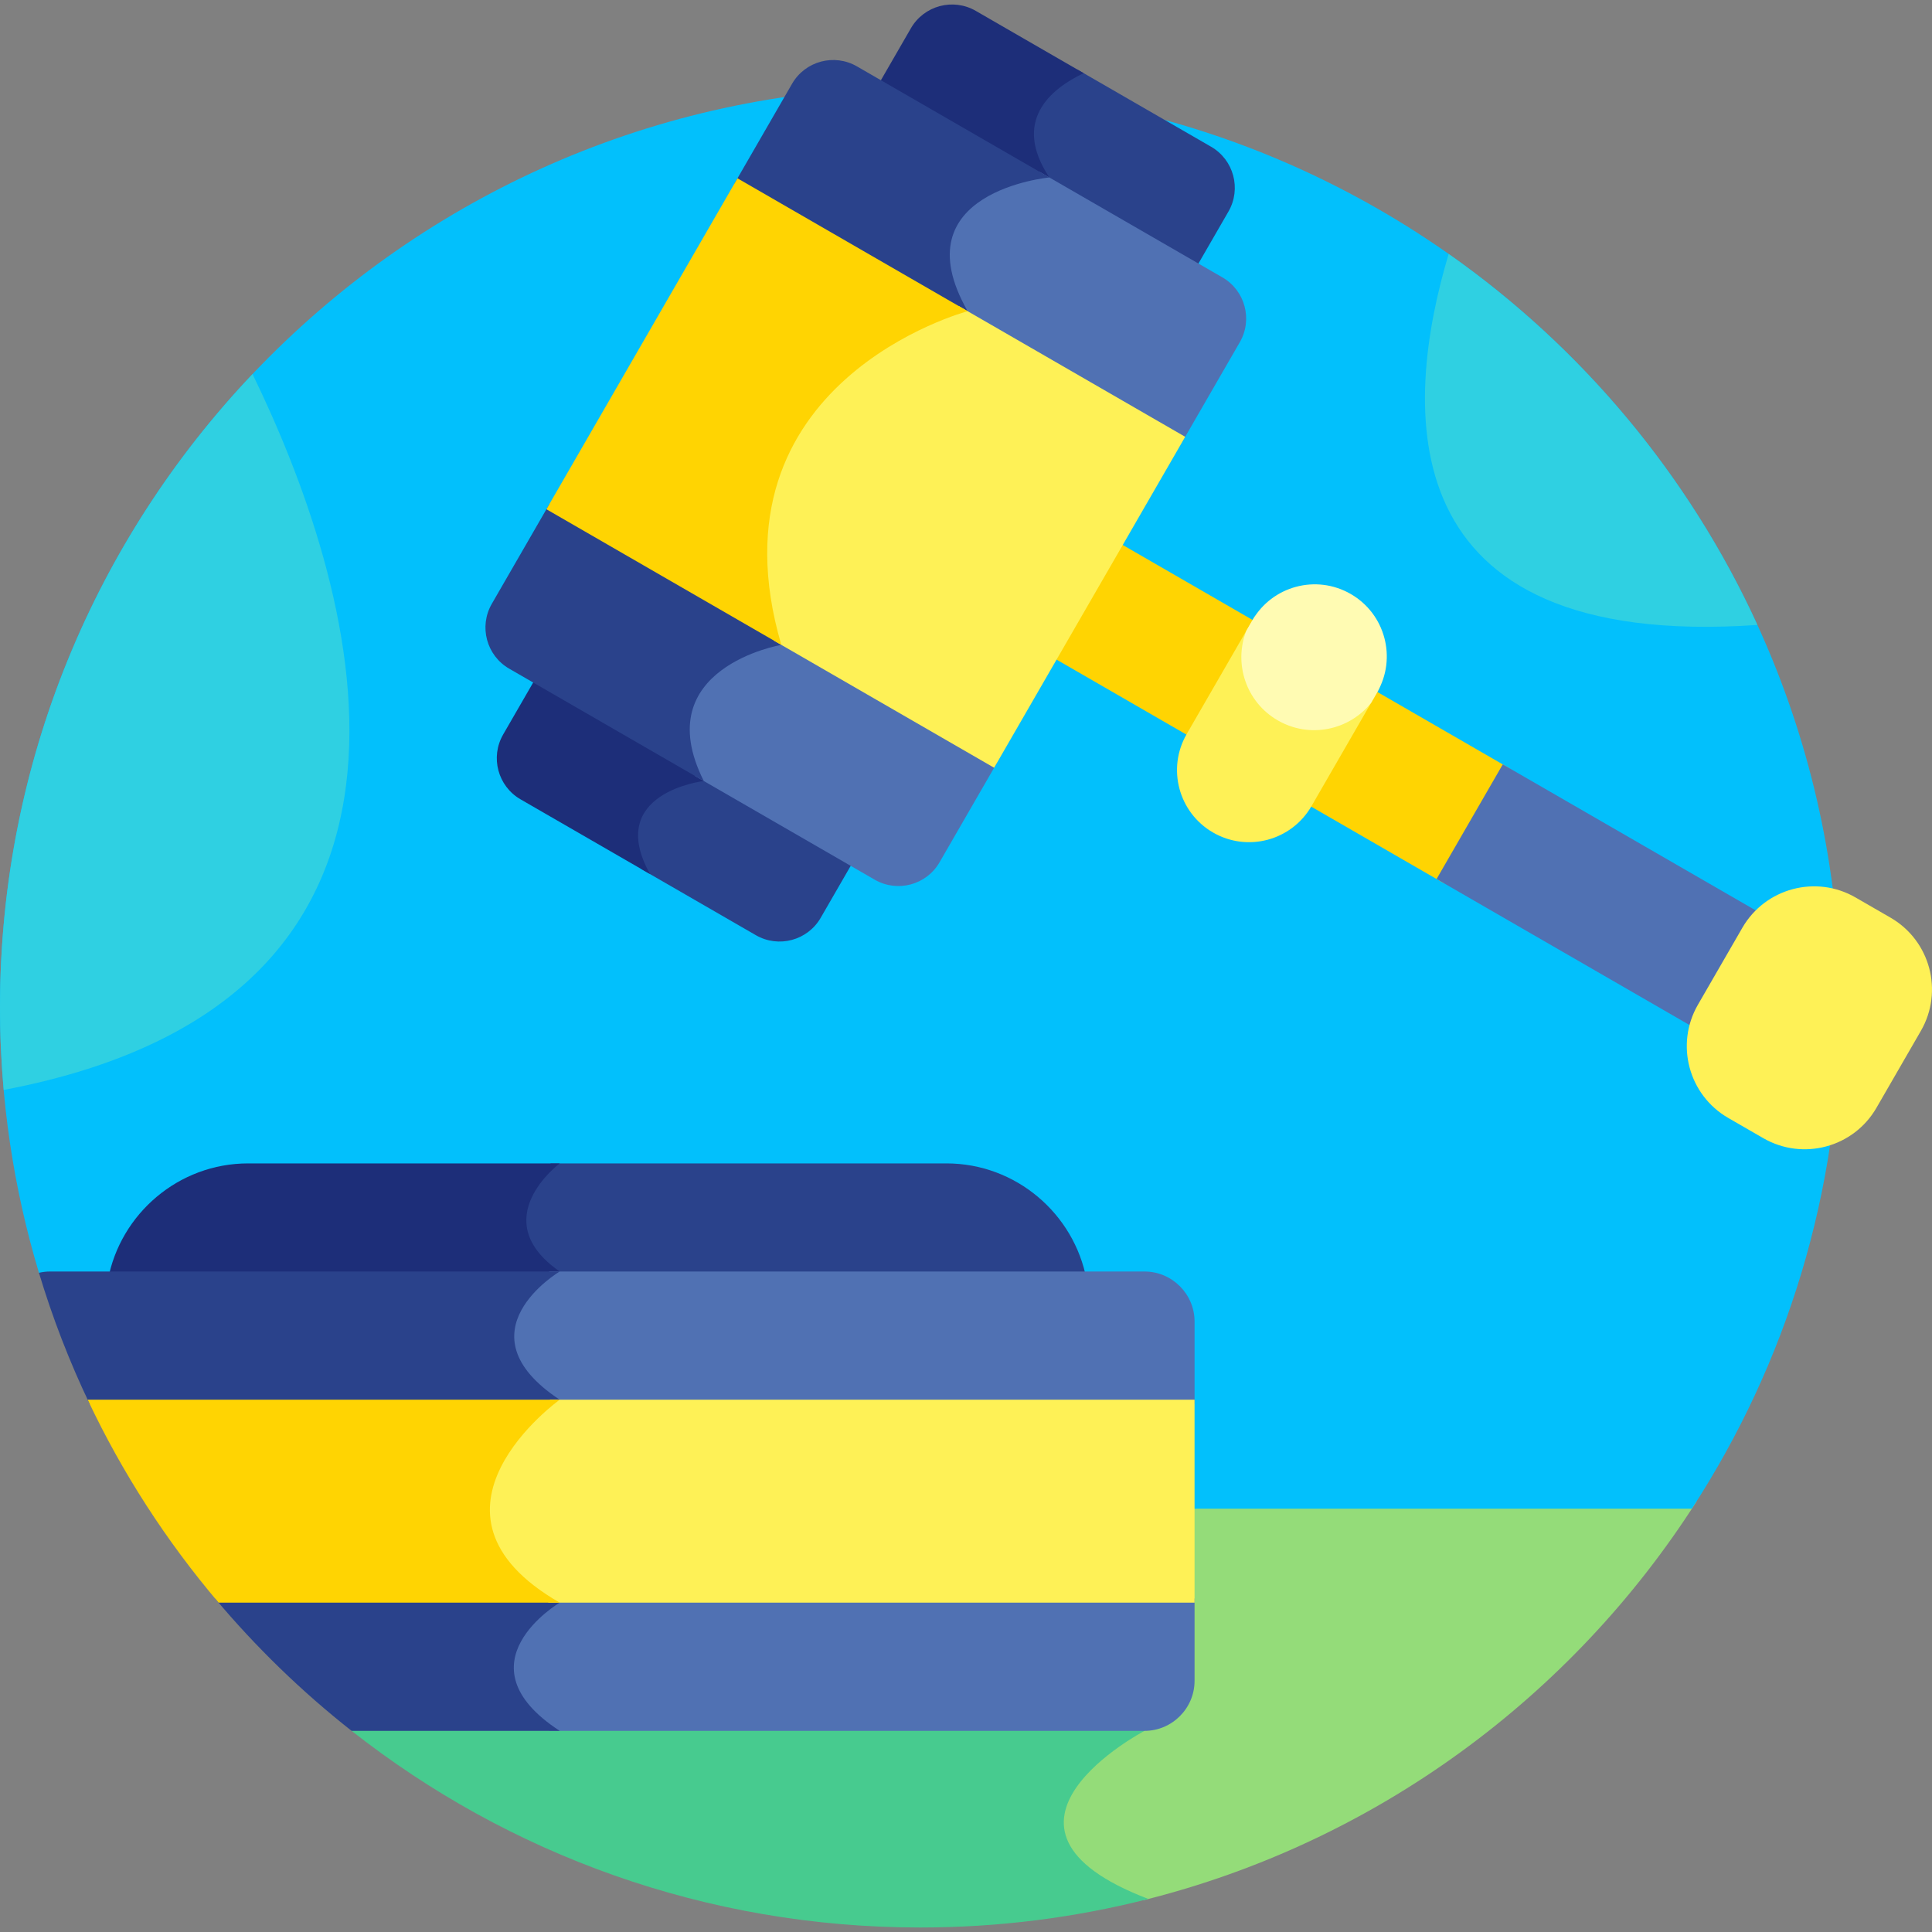 <svg id="Layer_1" enable-background="new 0 0 514.397 514.397" height="512" viewBox="0 0 514.397 514.397" width="512" xmlns="http://www.w3.org/2000/svg"><rect x="0" y="0" width="514.397" height="514.397" fill="#808080" stroke="none"/><g><path d="m270.593 399.691 32.137 61.153s-49.562 25.957 1.84 45.058c61.605-15.39 113.974-54.1 147.185-106.211z" fill="#94dc79"/><path d="m52.165 400.114 41.453 60.73c41.672 32.792 94.243 52.355 151.384 52.355 20.973 0 41.328-2.643 60.757-7.601-50.067-19.071-1.028-44.754-1.028-44.754l-32.137-61.153h-219.979z" fill="#47cb8f"/><path d="m53.241 401.691h397.216c25.005-38.406 39.546-84.249 39.546-133.494 0-135.311-109.691-245.002-245.002-245.002s-245.001 109.691-245.001 245.002c0 24.577 3.635 48.302 10.369 70.685z" fill="#02c0fc"/><path d="m146.629 309.807c-2.712 2.444-8.107 8.211-7.99 15.321.079 4.855 2.694 9.337 7.779 13.347-.798.574-1.795 1.348-2.854 2.283h145.742c-3.298-17.584-18.811-31.001-37.315-31.001h-105.427z" fill="#2a428b"/><path d="m149.025 309.757h-82.964c-18.504 0-34.016 13.417-37.315 31.001h117.156c1.785-1.428 3.122-2.22 3.122-2.22-19.999-13.891.001-28.781.001-28.781z" fill="#1d2e79"/><path d="m323.093 128.927h35.243v121.274h-35.243z" fill="#ffd402" transform="matrix(.5 -.866 .866 .5 6.19 389.849)"/><path d="m322.445 39.063-35.498-20.495c-4.841 2.448-9.879 6.147-12.058 11.477-1.978 4.837-1.299 10.221 2.015 16.03-.825.136-1.846.332-2.976.586l44.046 25.43 9.098-15.758c3.492-6.047 1.42-13.779-4.627-17.27z" fill="#2a428b"/><path d="m288.526 19.48-28.726-16.586c-6.047-3.491-13.779-1.419-17.27 4.628l-9.098 15.758 42.454 24.51c2.127-.412 3.506-.54 3.506-.54-9.96-15.027.234-23.533 9.134-27.77z" fill="#1d2e79"/><path d="m185.176 206.8c-3.853.795-12.082 3.207-15.391 9.678-2.123 4.152-1.817 9.146.89 14.866l30.568 17.648c6.047 3.491 13.779 1.419 17.27-4.627l9.098-15.759-43.817-25.298c.393 1.144.848 2.307 1.382 3.492z" fill="#2a428b"/><path d="m133.969 195.554c-3.491 6.047-1.419 13.779 4.628 17.27l34.474 19.904c-12.121-21.702 14.311-24.783 14.311-24.783-.599-1.192-1.109-2.343-1.554-3.461l-42.761-24.688z" fill="#1d2e79"/><path d="m454.29 269.736 11.83-20.491c1.15-1.992 2.566-3.736 4.174-5.215l-70.18-40.518-17.621 30.521 69.814 40.307c.481-1.573 1.126-3.12 1.983-4.604z" fill="#5071b3"/><path d="m206.144 170.56c-4.488 1.057-16.893 4.797-21.901 14.698-3.06 6.049-2.766 13.23.86 21.369l47.782 27.587c6.047 3.491 13.779 1.419 17.27-4.628l15.347-26.582-59.906-34.587c.18.714.349 1.424.548 2.143z" fill="#5071b3"/><path d="m130.947 160.763c-3.491 6.047-1.419 13.779 4.628 17.27l51.808 29.911c-15.143-30.151 20.643-36.247 20.643-36.247-.219-.752-.415-1.491-.614-2.231l-61.117-35.286z" fill="#2a428b"/><path d="m325.468 73.853-48.77-28.157c.07.127.134.252.207.379-5.413.891-18.582 3.999-23.589 13.621-3.164 6.082-2.452 13.562 2.114 22.252-.472.15-1.032.336-1.658.553l60.976 35.205 15.347-26.582c3.491-6.047 1.419-13.779-4.627-17.271z" fill="#5071b3"/><path d="m210.889 22.3-15.347 26.582 59.974 34.626c1.348-.444 2.123-.651 2.123-.651-18.221-31.905 21.753-35.606 21.753-35.606l-51.232-29.579c-6.048-3.491-13.78-1.419-17.271 4.628z" fill="#2a428b"/><path d="m255.171 81.433c.088.173.168.342.259.516-6.984 2.223-31.841 11.513-44.833 34.54-8.638 15.31-10.134 33.494-4.453 54.071-.019.004-.043.011-.062.015l58.606 33.837 50.872-88.113z" fill="#fef156"/><path d="m145.482 135.588 62.543 36.11c-20.5-70.232 49.613-88.84 49.613-88.84l-61.284-35.382z" fill="#ffd402"/><path d="m469.47 303.036-9.326-5.384c-10.552-6.092-14.167-19.585-8.075-30.137l11.83-20.491c6.092-10.552 19.585-14.167 30.137-8.075l9.326 5.384c10.552 6.092 14.167 19.585 8.075 30.137l-11.831 20.491c-6.091 10.552-19.584 14.167-30.136 8.075z" fill="#fef156"/><path d="m366.945 183.69c-5.273 9.133-16.952 12.263-26.085 6.99s-12.262-16.952-6.989-26.085l.522-.905c-.337.478-.662.968-.96 1.485l-17.48 30.277c-5.298 9.176-2.154 20.909 7.022 26.207s20.909 2.154 26.207-7.022l17.48-30.277c.298-.517.561-1.044.807-1.576z" fill="#fef156"/><path d="m359.64 158.153c-9.176-5.298-20.909-2.154-26.207 7.022l-1.605 2.78c-3.418 8.788-.035 18.99 8.383 23.85s18.945 2.689 24.846-4.665l1.605-2.779c5.298-9.177 2.154-20.91-7.022-26.208z" fill="#fffbb3"/><path d="m304.73 338.538h-158.397c-3.543 2.564-10.712 8.746-10.914 16.937-.15 6.086 3.569 11.89 11.06 17.269-.368.297-.791.647-1.248 1.037h172.823v-21.92c-.001-7.328-5.996-13.323-13.324-13.323z" fill="#5071b3"/><path d="m149.025 338.538h-135.703c-1.016 0-2.001.126-2.953.344 3.625 12.049 8.143 23.71 13.494 34.899h123.732c.89-.716 1.43-1.104 1.43-1.104-27.25-18.003 0-34.139 0-34.139z" fill="#2a428b"/><path d="m144.401 425.602c.592.395 1.195.788 1.821 1.176-3.613 2.621-10.733 8.805-10.915 16.938-.135 6.049 3.589 11.803 11.062 17.128h158.361c7.327 0 13.322-5.995 13.322-13.322v-21.92z" fill="#5071b3"/><path d="m93.618 460.844h55.407c-27.5-17.918 0-34.138 0-34.138-.638-.367-1.254-.735-1.853-1.104h-89.906c10.874 12.954 23.053 24.777 36.352 35.242z" fill="#2a428b"/><path d="m146.388 372.676c.031.022.059.045.09.067-4.828 3.893-18.233 16.035-17.519 30.359.443 8.855 6.212 16.787 17.15 23.603h171.943v-54.029z" fill="#fef156"/><path d="m149.025 372.676h-125.677c9.241 19.571 20.997 37.717 34.852 54.029h90.825c-41.833-24.056 0-54.029 0-54.029z" fill="#ffd402"/><g fill="#2fd0e2"><path d="m467.905 166.393c-18.204-39.794-46.749-73.862-82.198-98.775-12.114 40.509-16.742 105.603 82.198 98.775z"/><path d="m67.239 99.604c-41.67 43.922-67.239 103.27-67.239 168.593 0 7.416.337 14.752.984 22 129.857-24.628 92.157-137.385 66.255-190.593z"/></g></g></svg>